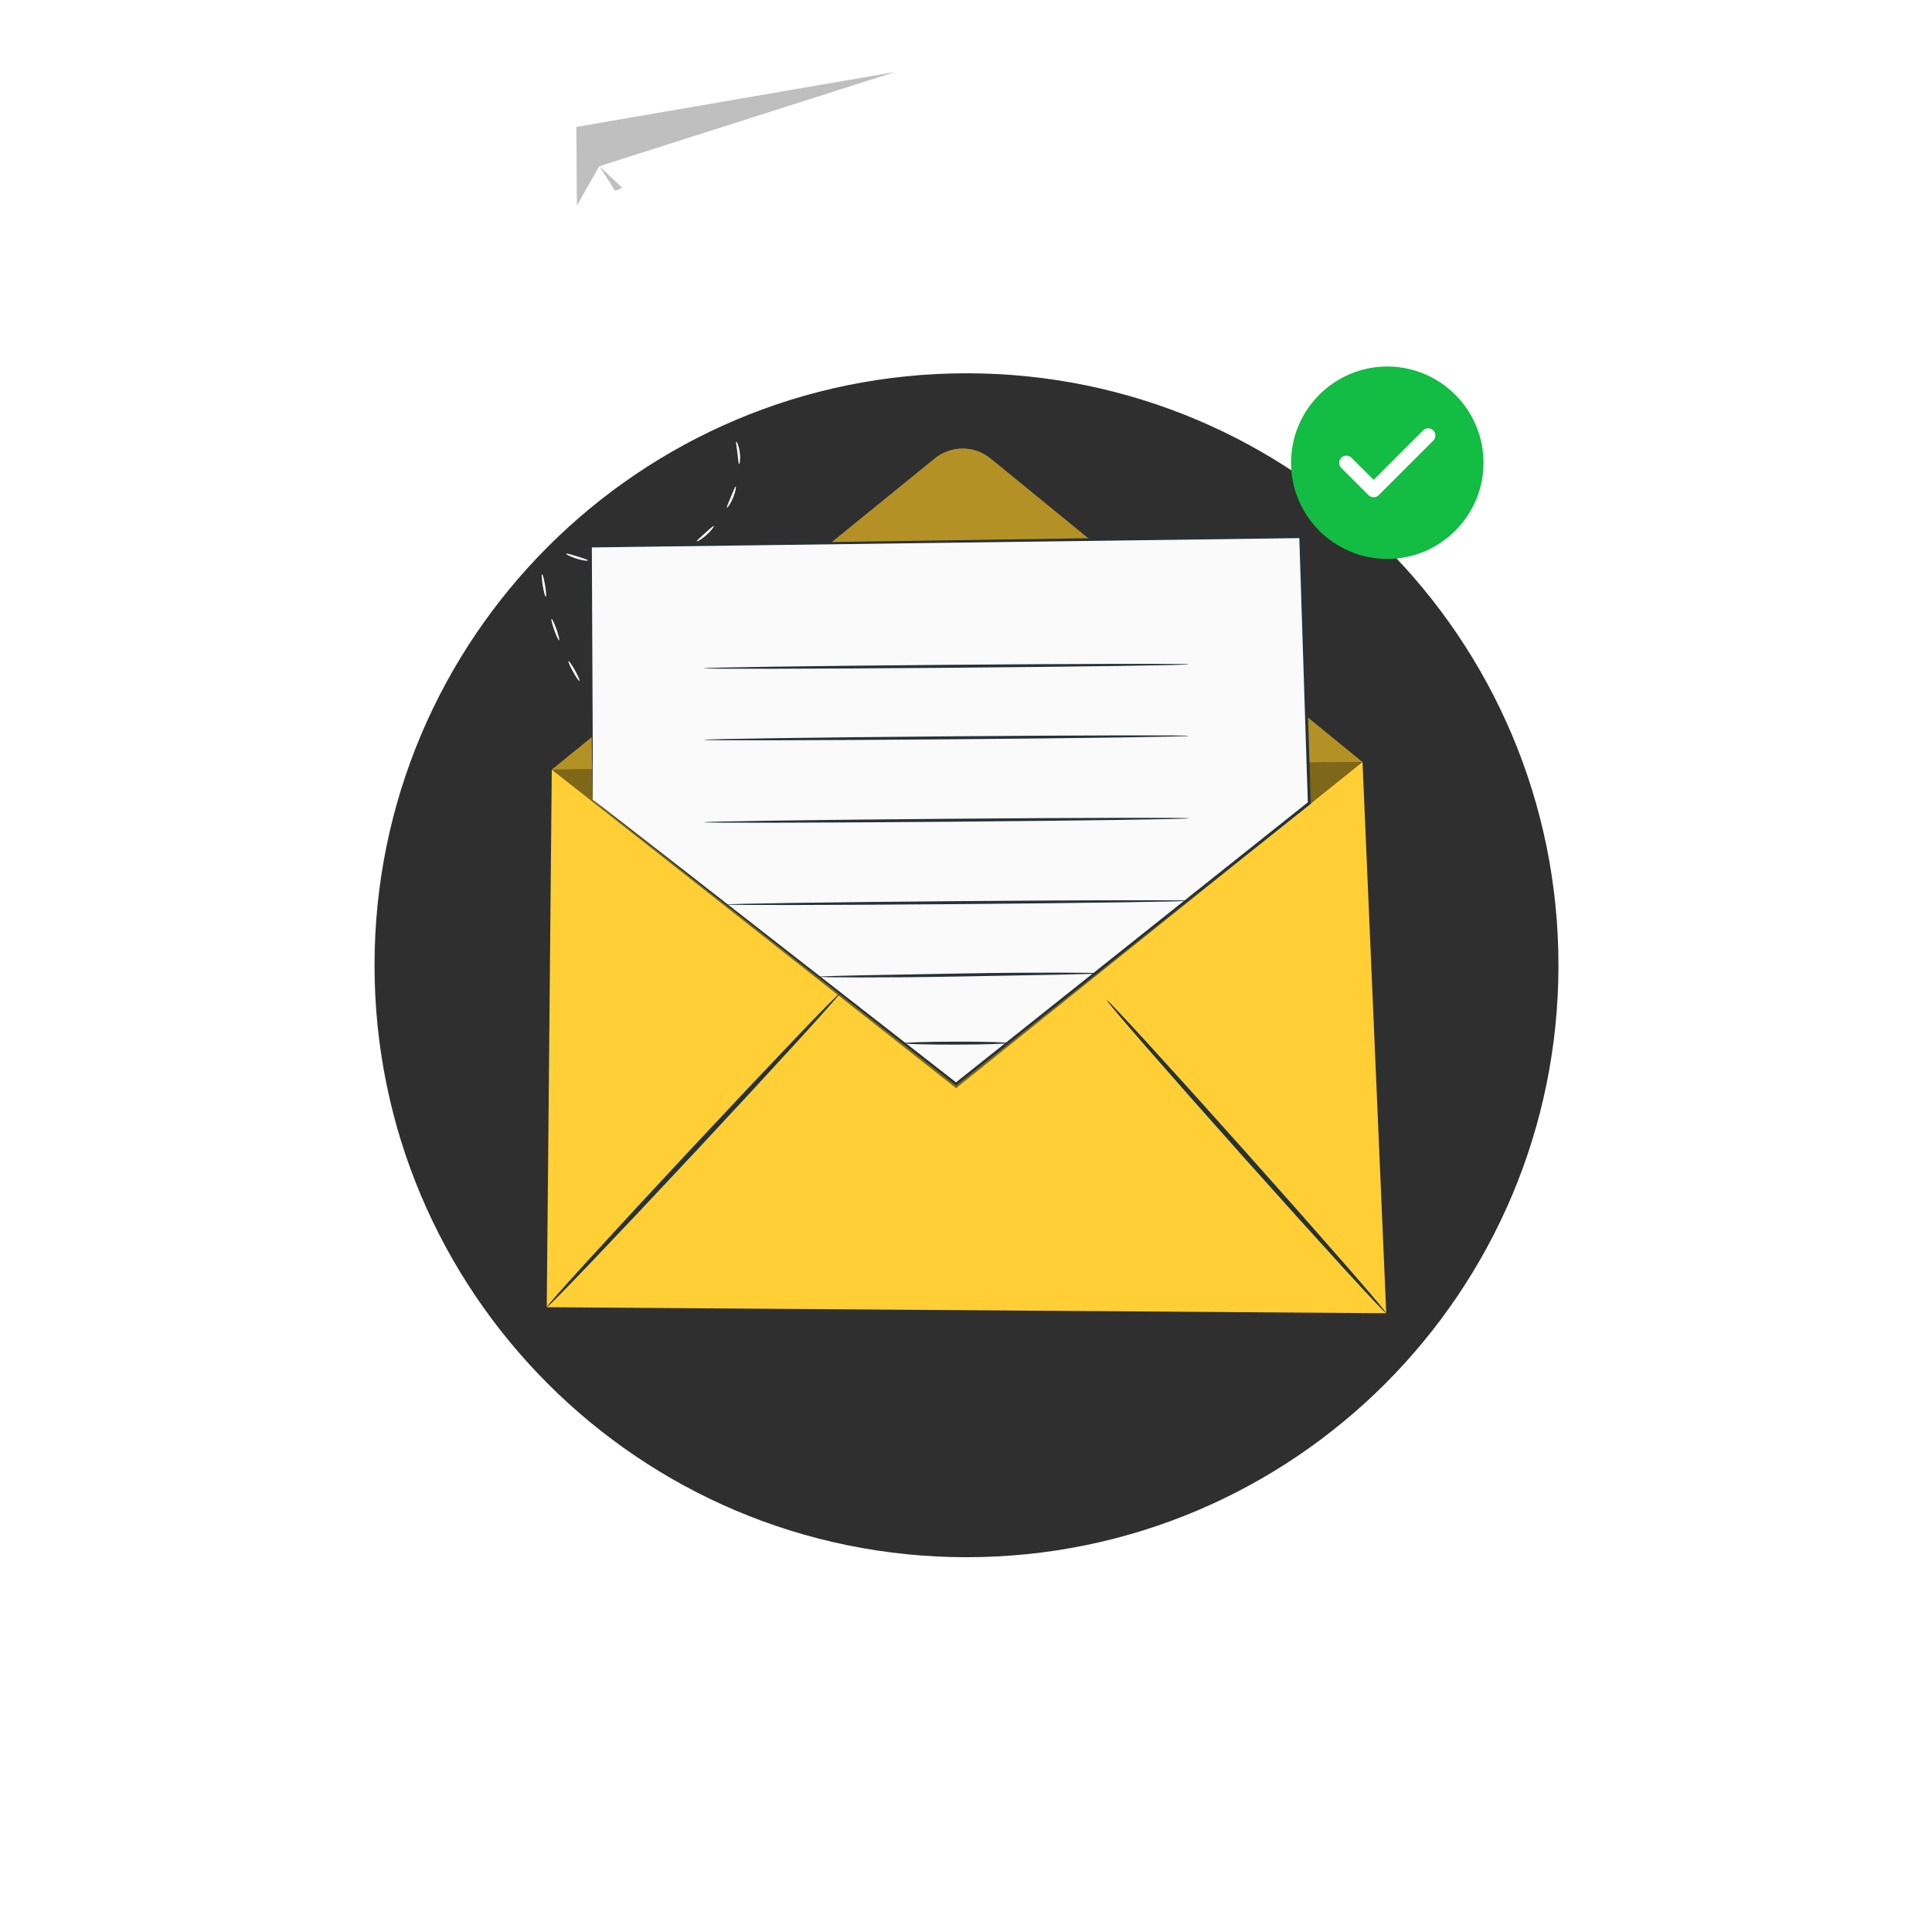 <svg width="313" height="313" viewBox="0 0 313 313" fill="none" xmlns="http://www.w3.org/2000/svg">
<g filter="url(#filter0_d_2811_28332)">
<path fill-rule="evenodd" clip-rule="evenodd" d="M60.678 142.711C60.678 89.745 103.615 46.808 156.581 46.808C209.547 46.808 252.484 89.745 252.484 142.711C252.484 195.677 209.547 238.614 156.581 238.614C103.615 238.614 60.678 195.677 60.678 142.711Z" fill="#2F2F2F"/>
</g>
<circle cx="224.733" cy="74.65" r="14.866" fill="white"/>
<path d="M224.751 59.375C216.161 59.375 209.161 66.375 209.161 74.965C209.161 83.555 216.161 90.556 224.751 90.556C233.342 90.556 240.342 83.555 240.342 74.965C240.342 66.375 233.342 59.375 224.751 59.375ZM232.204 71.379L223.364 80.219C223.146 80.437 222.849 80.562 222.538 80.562C222.226 80.562 221.93 80.437 221.711 80.219L217.299 75.807C216.847 75.355 216.847 74.607 217.299 74.154C217.751 73.702 218.5 73.702 218.952 74.154L222.538 77.74L230.551 69.727C231.003 69.275 231.752 69.275 232.204 69.727C232.656 70.179 232.656 70.912 232.204 71.379Z" fill="#13BC42"/>
<path d="M93.518 31.383C93.454 31.299 94.081 30.753 94.917 30.166C95.754 29.578 96.479 29.174 96.537 29.262C96.595 29.351 95.969 29.896 95.138 30.48C94.308 31.064 93.582 31.468 93.518 31.383Z" fill="white"/>
<path d="M87.937 36.205C87.861 36.131 88.406 35.505 89.154 34.806C89.903 34.108 90.565 33.608 90.634 33.688C90.702 33.769 90.157 34.396 89.417 35.087C88.676 35.778 88.013 36.279 87.937 36.205Z" fill="white"/>
<path d="M83.293 41.926C83.203 41.868 83.623 41.151 84.23 40.325C84.836 39.499 85.394 38.884 85.476 38.952C85.558 39.02 85.138 39.736 84.539 40.553C83.94 41.369 83.382 41.984 83.293 41.926Z" fill="white"/>
<path d="M79.807 48.421C79.709 48.379 79.99 47.598 80.433 46.675C80.877 45.752 81.312 45.046 81.406 45.096C81.499 45.147 81.219 45.928 80.779 46.843C80.34 47.755 79.904 48.463 79.807 48.421Z" fill="white"/>
<path d="M77.36 55.376C77.257 55.35 77.406 54.531 77.694 53.546C78.008 52.572 78.365 51.82 78.462 51.856C78.566 51.893 78.372 52.698 78.06 53.663C77.776 54.634 77.463 55.401 77.36 55.376Z" fill="white"/>
<path d="M76.289 62.666C76.183 62.662 76.173 61.832 76.268 60.812C76.363 59.79 76.525 58.976 76.63 58.992C76.734 59.009 76.744 59.839 76.65 60.847C76.557 61.854 76.394 62.669 76.289 62.666Z" fill="white"/>
<path d="M76.793 70.015C76.69 70.035 76.45 69.233 76.325 68.215C76.198 67.196 76.236 66.36 76.34 66.355C76.448 66.349 76.582 67.163 76.706 68.168C76.829 69.172 76.899 69.995 76.793 70.015Z" fill="white"/>
<path d="M78.949 77.054C78.855 77.098 78.428 76.377 78.069 75.415C77.709 74.453 77.557 73.629 77.657 73.6C77.761 73.569 78.074 74.333 78.429 75.28C78.782 76.228 79.047 77.009 78.949 77.054Z" fill="white"/>
<path d="M82.844 83.295C82.765 83.364 82.154 82.789 81.552 81.955C80.948 81.123 80.589 80.365 80.678 80.311C80.77 80.255 81.269 80.912 81.863 81.729C82.455 82.548 82.926 83.225 82.844 83.295Z" fill="white"/>
<path d="M88.414 88.084C88.362 88.174 87.596 87.83 86.761 87.226C85.924 86.624 85.357 86.002 85.427 85.925C85.499 85.845 86.167 86.325 86.986 86.915C87.803 87.505 88.468 87.99 88.414 88.084Z" fill="white"/>
<path d="M95.246 90.799C95.224 90.901 94.389 90.811 93.407 90.507C92.423 90.204 91.683 89.808 91.724 89.711C91.764 89.611 92.555 89.843 93.52 90.139C94.484 90.438 95.268 90.694 95.246 90.799Z" fill="white"/>
<path d="M102.578 91.33C102.588 91.433 101.765 91.597 100.736 91.6C99.707 91.604 98.883 91.447 98.892 91.344C98.901 91.236 99.725 91.22 100.735 91.215C101.745 91.214 102.569 91.223 102.578 91.33Z" fill="white"/>
<path d="M109.697 89.528C109.742 89.622 109.021 90.056 108.047 90.391C107.073 90.728 106.24 90.836 106.217 90.734C106.192 90.629 106.969 90.358 107.922 90.027C108.874 89.7 109.651 89.43 109.697 89.528Z" fill="white"/>
<path d="M115.638 85.231C115.717 85.299 115.23 85.988 114.458 86.676C113.687 87.366 112.949 87.773 112.891 87.687C112.828 87.598 113.453 87.061 114.203 86.389C114.954 85.72 115.557 85.159 115.638 85.231Z" fill="white"/>
<path d="M119.19 78.833C119.29 78.859 119.158 79.694 118.76 80.649C118.365 81.605 117.868 82.289 117.78 82.236C117.686 82.181 118.021 81.431 118.405 80.501C118.793 79.573 119.085 78.805 119.19 78.833Z" fill="white"/>
<path d="M119.286 71.546C119.384 71.512 119.724 72.295 119.85 73.328C119.98 74.36 119.853 75.2 119.751 75.194C119.641 75.19 119.594 74.37 119.468 73.376C119.348 72.381 119.181 71.579 119.286 71.546Z" fill="white"/>
<path d="M115.013 65.707C115.067 65.621 115.824 66.011 116.575 66.731C117.33 67.45 117.746 68.196 117.661 68.252C117.571 68.316 117.034 67.698 116.309 67.008C115.589 66.316 114.951 65.798 115.013 65.707Z" fill="white"/>
<path d="M108.096 63.377C108.1 63.275 108.946 63.222 109.964 63.419C110.984 63.613 111.75 63.977 111.714 64.074C111.678 64.177 110.879 63.984 109.892 63.796C108.905 63.605 108.092 63.486 108.096 63.377Z" fill="white"/>
<path d="M100.932 64.81C100.886 64.717 101.603 64.273 102.584 63.946C103.565 63.615 104.407 63.543 104.425 63.645C104.445 63.752 103.659 63.989 102.706 64.31C101.752 64.627 100.979 64.908 100.932 64.81Z" fill="white"/>
<path d="M94.984 69.109C94.908 69.038 95.419 68.371 96.195 67.694C96.969 67.015 97.702 66.601 97.761 66.687C97.824 66.775 97.207 67.318 96.448 67.983C95.687 68.646 95.062 69.183 94.984 69.109Z" fill="white"/>
<path d="M90.721 75.102C90.627 75.055 90.923 74.271 91.456 73.392C91.988 72.512 92.547 71.887 92.631 71.948C92.718 72.012 92.306 72.725 91.785 73.591C91.26 74.454 90.817 75.15 90.721 75.102Z" fill="white"/>
<path d="M88.265 82.034C88.163 82.013 88.244 81.18 88.522 80.192C88.799 79.204 89.165 78.451 89.263 78.487C89.365 78.524 89.165 79.323 88.892 80.296C88.618 81.269 88.371 82.055 88.265 82.034Z" fill="white"/>
<path d="M87.573 89.363C87.467 89.365 87.411 88.537 87.45 87.513C87.489 86.488 87.605 85.666 87.71 85.677C87.816 85.688 87.871 86.516 87.834 87.527C87.796 88.538 87.679 89.359 87.573 89.363Z" fill="white"/>
<path d="M88.423 96.683C88.319 96.706 88.099 95.905 87.932 94.894C87.765 93.883 87.716 93.054 87.821 93.043C87.926 93.032 88.146 93.832 88.311 94.832C88.477 95.831 88.527 96.659 88.423 96.683Z" fill="white"/>
<path d="M90.581 103.732C90.483 103.772 90.126 103.022 89.785 102.057C89.443 101.091 89.249 100.284 89.351 100.254C89.452 100.224 89.809 100.973 90.147 101.929C90.485 102.885 90.679 103.692 90.581 103.732Z" fill="white"/>
<path d="M93.884 110.323C93.794 110.379 93.318 109.698 92.822 108.802C92.326 107.906 92.001 107.142 92.096 107.096C92.191 107.049 92.666 107.729 93.158 108.616C93.65 109.503 93.975 110.267 93.884 110.323Z" fill="white"/>
<path d="M98.227 116.286C98.146 116.355 97.564 115.763 96.925 114.963C96.281 114.169 95.847 113.459 95.939 113.392C96.019 113.334 96.587 113.937 97.227 114.725C97.861 115.518 98.308 116.217 98.227 116.286Z" fill="white"/>
<path d="M103.327 121.612C103.255 121.69 102.606 121.172 101.877 120.456C101.148 119.739 100.62 119.098 100.697 119.026C100.774 118.952 101.423 119.47 102.147 120.182C102.871 120.894 103.399 121.535 103.327 121.612Z" fill="white"/>
<path d="M108.97 126.362C108.906 126.447 108.208 125.997 107.411 125.358C106.613 124.719 106.023 124.136 106.091 124.055C106.16 123.974 106.858 124.423 107.651 125.058C108.444 125.694 109.034 126.277 108.97 126.362Z" fill="white"/>
<path d="M114.994 130.624C114.935 130.713 114.204 130.319 113.361 129.744C112.517 129.169 111.883 128.634 111.944 128.547C112.006 128.461 112.736 128.855 113.577 129.427C114.417 129.999 115.052 130.535 114.994 130.624Z" fill="white"/>
<path d="M121.262 134.513C121.208 134.604 120.456 134.251 119.583 133.724C118.709 133.197 118.047 132.697 118.103 132.606C118.16 132.516 118.911 132.869 119.782 133.395C120.653 133.921 121.316 134.421 121.262 134.513Z" fill="white"/>
<path d="M127.678 138.156C127.627 138.249 126.864 137.921 125.974 137.424C125.083 136.927 124.405 136.449 124.456 136.357C124.509 136.265 125.271 136.592 126.161 137.089C127.05 137.585 127.729 138.063 127.678 138.156Z" fill="white"/>
<path d="M131.663 140.33C131.613 140.423 131.405 140.408 131.199 140.297C130.993 140.186 130.868 140.019 130.918 139.926C130.969 139.832 131.177 139.848 131.382 139.959C131.588 140.071 131.714 140.236 131.663 140.33Z" fill="white"/>
<path d="M89.393 124.692L220.737 123.465L224.584 212.756L88.578 211.778L89.393 124.692Z" fill="#FFCF35"/>
<path d="M89.394 124.692L151.451 74.264C154.079 72.128 157.845 72.133 160.469 74.274L220.737 123.465" fill="#FFCF35"/>
<g opacity="0.3">
<path d="M89.394 124.692L151.451 74.264C154.079 72.128 157.845 72.133 160.469 74.274L220.737 123.465" fill="black"/>
</g>
<path d="M88.578 211.778C88.414 211.624 98.905 200.122 112.007 186.089C125.114 172.051 135.87 160.8 136.034 160.953C136.198 161.106 125.709 172.606 112.602 186.644C99.499 200.677 88.742 211.931 88.578 211.778Z" fill="#263238"/>
<path d="M224.583 212.756C224.415 212.905 214.151 201.678 201.661 187.682C189.166 173.681 179.177 162.213 179.344 162.064C179.511 161.915 189.773 173.14 202.267 187.141C214.758 201.136 224.749 212.606 224.583 212.756Z" fill="#263238"/>
<g opacity="0.5">
<path d="M220.735 123.465L154.89 176.291L89.392 124.692" fill="black"/>
</g>
<path d="M96.017 129.558L95.727 88.536L210.734 86.937L212.12 130.096L154.883 175.601L96.017 129.558Z" fill="#FAFAFA"/>
<path d="M96.018 129.558C96.018 129.558 96.397 129.832 97.109 130.377C97.826 130.93 98.876 131.739 100.243 132.795C102.99 134.927 107.01 138.049 112.148 142.039C122.414 150.041 137.136 161.517 155.004 175.445L154.76 175.446C171.247 162.323 190.806 146.756 211.971 129.91L211.882 130.104C211.617 121.87 211.338 113.233 211.055 104.442C210.865 98.525 210.678 92.678 210.493 86.945L210.737 87.177C164.395 87.787 123.513 88.325 95.729 88.69L95.882 88.535C95.941 101.432 95.987 111.674 96.019 118.706C96.027 122.215 96.032 124.921 96.037 126.762C96.035 127.671 96.033 128.365 96.032 128.844C96.029 129.313 96.018 129.558 96.018 129.558C96.018 129.558 96.003 129.327 95.993 128.864C95.985 128.389 95.973 127.701 95.958 126.799C95.936 124.962 95.904 122.263 95.862 118.762C95.794 111.719 95.696 101.458 95.573 88.537L95.571 88.384L95.725 88.382C123.508 87.975 164.389 87.376 210.73 86.698L210.966 86.695L210.973 86.931C211.157 92.663 211.345 98.511 211.536 104.428C211.818 113.219 212.094 121.857 212.358 130.09L212.361 130.211L212.268 130.286C191.084 147.108 171.507 162.655 155.005 175.758L154.883 175.855L154.761 175.759C136.915 161.753 122.211 150.212 111.959 142.165C106.858 138.146 102.866 135.002 100.139 132.852C98.792 131.784 97.761 130.966 97.054 130.405C96.36 129.85 96.018 129.558 96.018 129.558Z" fill="#263238"/>
<path d="M192.601 107.629C192.602 107.762 175.015 108.013 153.323 108.19C131.624 108.367 114.038 108.402 114.036 108.269C114.035 108.136 131.619 107.885 153.318 107.708C175.01 107.531 192.601 107.496 192.601 107.629Z" fill="#263238"/>
<path d="M192.626 119.216C192.627 119.35 175.039 119.601 153.347 119.778C131.648 119.954 114.062 119.99 114.061 119.856C114.06 119.723 131.643 119.472 153.343 119.295C175.035 119.119 192.625 119.083 192.626 119.216Z" fill="#263238"/>
<path d="M192.653 132.571C192.654 132.705 175.067 132.956 153.375 133.133C131.675 133.31 114.09 133.345 114.088 133.211C114.087 133.078 131.671 132.827 153.37 132.65C175.062 132.474 192.652 132.438 192.653 132.571Z" fill="#263238"/>
<path d="M192.681 145.927C192.682 146.06 175.903 146.305 155.207 146.473C134.506 146.642 117.727 146.67 117.727 146.537C117.726 146.404 134.502 146.159 155.204 145.991C175.898 145.823 192.68 145.794 192.681 145.927Z" fill="#263238"/>
<path d="M177.996 157.681C177.996 157.697 177.837 157.715 177.535 157.734C177.178 157.749 176.742 157.768 176.215 157.79C174.993 157.821 173.351 157.861 171.356 157.911C167.185 157.987 161.553 158.089 155.328 158.202C149.065 158.32 143.395 158.356 139.291 158.352C137.296 158.339 135.654 158.328 134.431 158.32C133.904 158.306 133.468 158.295 133.11 158.286C132.808 158.273 132.648 158.259 132.648 158.242C132.648 158.225 132.807 158.208 133.109 158.189C133.466 158.173 133.902 158.155 134.429 158.133C135.651 158.102 137.293 158.061 139.288 158.011C143.459 157.935 149.092 157.834 155.318 157.721C161.579 157.603 167.248 157.567 171.352 157.571C173.348 157.584 174.99 157.595 176.212 157.603C176.74 157.616 177.176 157.628 177.534 157.636C177.836 157.649 177.996 157.664 177.996 157.681Z" fill="#263238"/>
<path d="M163.213 168.979C163.213 169.113 159.463 169.228 154.838 169.238C150.212 169.247 146.462 169.147 146.462 169.013C146.462 168.88 150.211 168.764 154.838 168.755C159.462 168.746 163.213 168.846 163.213 168.979Z" fill="#263238"/>
<path d="M97.107 26.927L144.981 11.668L108.256 37.502L97.107 26.927Z" fill="white"/>
<path d="M144.981 11.668L93.371 20.56L82.222 9.985L144.981 11.668Z" fill="white"/>
<path d="M93.371 20.56L93.462 33.345L97.107 26.927L144.981 11.668L93.371 20.56Z" fill="white"/>
<path opacity="0.25" d="M93.371 20.56L93.462 33.345L97.107 26.927L144.981 11.668L93.371 20.56Z" fill="black"/>
<path d="M93.463 33.345L100.824 30.451L97.108 26.927L93.463 33.345Z" fill="white"/>
<path opacity="0.25" d="M97.107 26.927L100.824 30.451L99.65 30.913L97.107 26.927Z" fill="black"/>
<defs>
<filter id="filter0_d_2811_28332" x="0.316" y="0.113" width="312.53" height="312.53" filterUnits="userSpaceOnUse" color-interpolation-filters="sRGB">
<feFlood flood-opacity="0" result="BackgroundImageFix"/>
<feColorMatrix in="SourceAlpha" type="matrix" values="0 0 0 0 0 0 0 0 0 0 0 0 0 0 0 0 0 0 127 0" result="hardAlpha"/>
<feOffset dy="13.667"/>
<feGaussianBlur stdDeviation="30.181"/>
<feComposite in2="hardAlpha" operator="out"/>
<feColorMatrix type="matrix" values="0 0 0 0 0.175 0 0 0 0 0.157 0 0 0 0 0.101 0 0 0 0.1 0"/>
<feBlend mode="normal" in2="BackgroundImageFix" result="effect1_dropShadow_2811_28332"/>
<feBlend mode="normal" in="SourceGraphic" in2="effect1_dropShadow_2811_28332" result="shape"/>
</filter>
</defs>
</svg>
